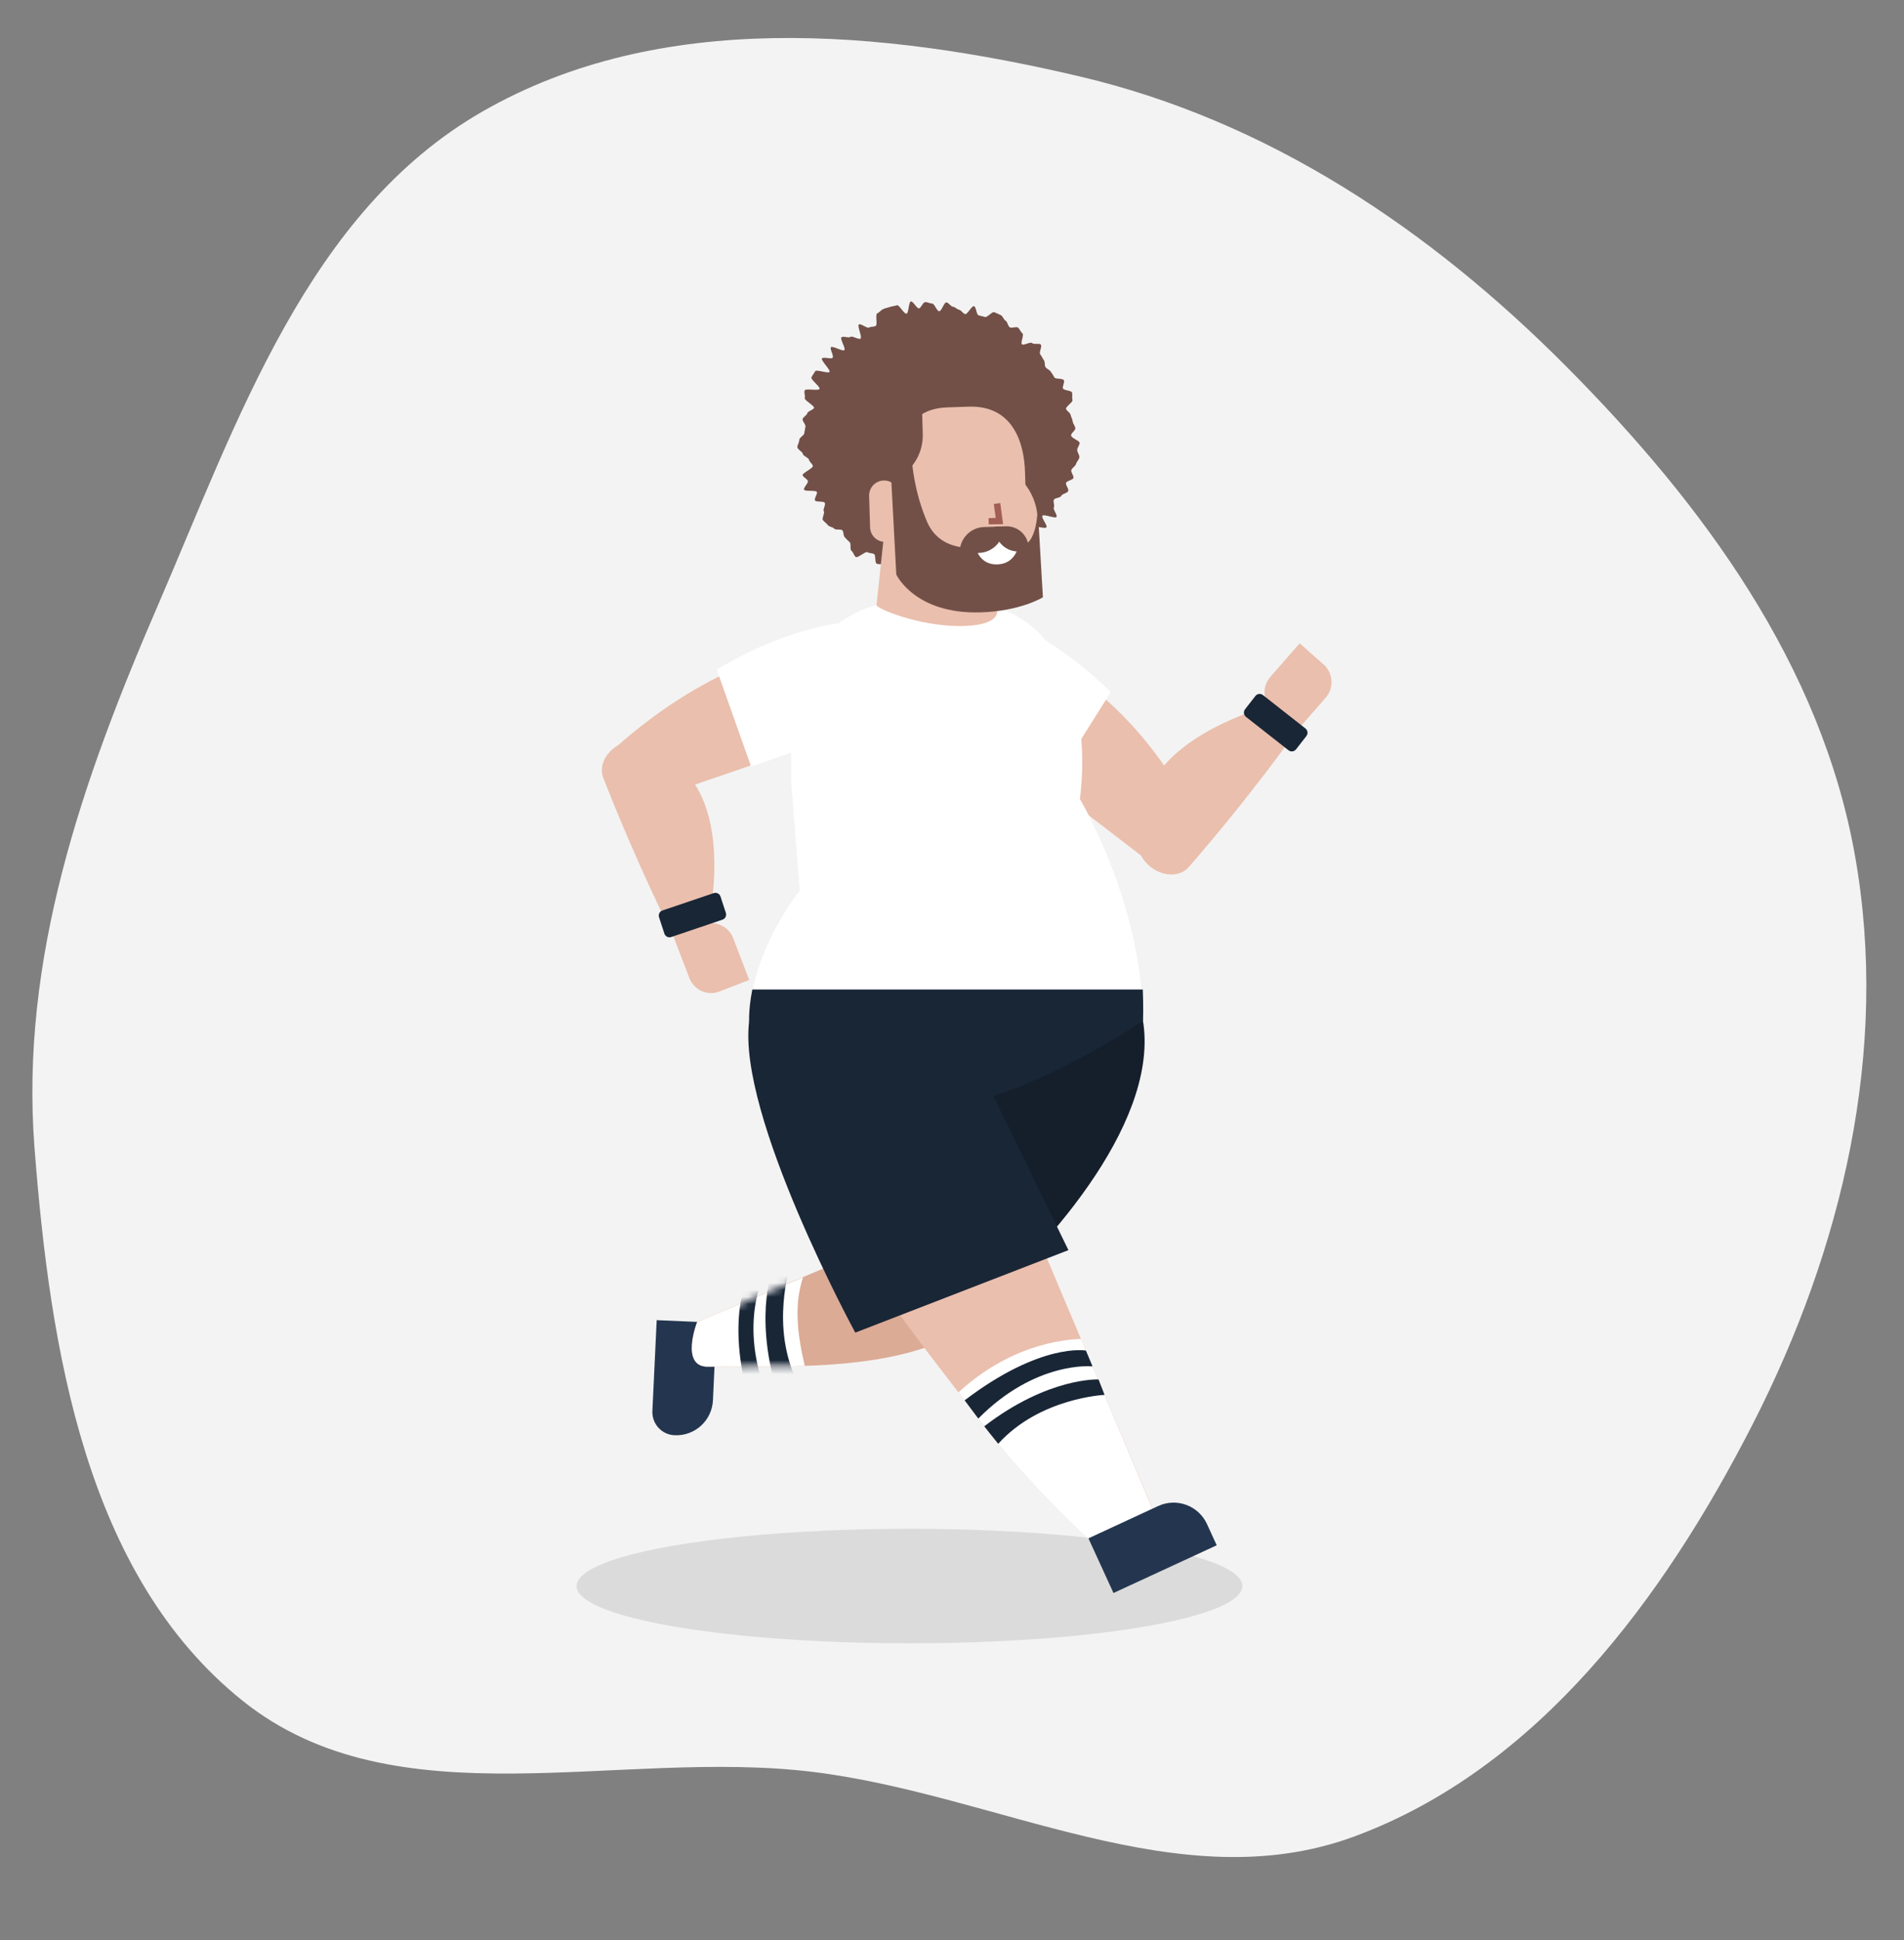 <svg width="271" height="276" viewBox="0 0 271 276" fill="none" xmlns="http://www.w3.org/2000/svg">
<rect x="0" y="0" width="271" height="276" fill="#808080" stroke="none"/>
<g clip-path="url(#clip0)">
<path fill-rule="evenodd" clip-rule="evenodd" d="M222.968 52.172C242.424 71.748 259.249 94.6 264.052 121.881C268.912 149.483 262.21 177.687 249.456 202.622C236.742 227.48 218.828 251.624 192.766 261.258C167.856 270.466 142.012 255.285 115.681 252.072C87.941 248.687 56.384 259.459 34.524 241.948C12.204 224.07 7.14 191.992 4.915 163.346C2.823 136.402 11.71 111.008 22.43 86.217C33.862 59.781 43.816 30.123 68.696 15.85C93.996 1.335 125.401 4.217 153.734 10.888C180.511 17.193 203.519 32.605 222.968 52.172Z" fill="#F3F3F3"/>
<ellipse rx="47.384" ry="8.147" transform="matrix(-1 0 0 1 129.449 225.633)" fill="black" fill-opacity="0.1"/>
<path d="M101.985 188.181L93.468 187.806L92.857 200.699C92.755 202.541 94.18 204.11 96.013 204.178C98.897 204.315 101.34 202.098 101.476 199.198L101.985 188.181Z" fill="#24364F"/>
<path d="M162.521 144.352L129.301 138.451L123.974 182.28L139.108 186.032C149.559 176.994 165.643 158.78 162.521 144.352Z" fill="#151F2C"/>
<path d="M137.988 188.557C132.423 192.616 123.906 193.878 116.033 194.253C110.061 194.526 104.462 194.321 100.832 194.423C96.692 194.56 99.203 188.079 99.203 188.079L113.522 182.008L130.421 174.845L137.988 188.557Z" fill="#DBAB96"/>
<path d="M164.048 214.615L131.982 138.69L106.668 145.239C105.446 159.973 134.323 195.105 138.497 200.801C139.107 201.62 139.718 202.439 140.363 203.257C146.199 210.693 152.952 217.037 154.785 218.708C155.09 218.981 155.26 219.152 155.26 219.152L164.048 214.615Z" fill="#EABFAD"/>
<path fill-rule="evenodd" clip-rule="evenodd" d="M153.854 190.479L164.122 214.889L155.448 219.39C155.448 219.39 155.279 219.22 154.973 218.947C153.141 217.275 146.388 210.931 140.552 203.496C139.907 202.677 139.296 201.858 138.685 201.04L138.685 201.04C138.216 200.4 137.436 199.388 136.421 198.076C143.556 191.518 150.906 190.572 153.854 190.479Z" fill="white"/>
<path d="M155.5 194.379C155.5 194.379 147.43 193.53 139.242 201.807C138.451 200.733 137.3 199.211 137.3 199.211C148.183 190.937 154.561 192.134 154.561 192.134L155.5 194.379Z" fill="#192636"/>
<path d="M157.213 198.438C157.213 198.438 148.005 198.843 142.075 205.393C141.332 204.499 140.093 202.907 140.093 202.907C149.211 195.897 156.358 196.242 156.358 196.242L157.213 198.438Z" fill="#192636"/>
<path d="M136.461 101.784L164.625 123.409L170.326 116.929C170.326 116.929 161.877 97.043 142.874 91.177L136.461 101.784Z" fill="#EABFAD"/>
<path d="M143.214 88.584C143.214 88.584 148.982 89.71 158.11 98.442L150.34 110.789C148.948 109.663 137.818 100.761 137.818 100.761L143.214 88.584Z" fill="white"/>
<path d="M184.51 104.035L188.684 99.26C189.906 97.862 189.77 95.747 188.379 94.519L184.985 91.518L180.812 96.293C179.59 97.691 179.726 99.806 181.117 101.034L184.51 104.035Z" fill="#EABFAD"/>
<path d="M169.206 123.341C178.096 113.142 184.509 104.035 184.509 104.035L180.539 100.386C160.078 106.9 162.691 117.474 162.691 117.474C161.299 118.941 161.706 121.499 163.539 123.136C165.371 124.739 167.916 124.842 169.206 123.341Z" fill="#EABFAD"/>
<path d="M128.86 85.583H139.006C157.567 89.062 153.699 113.654 153.699 113.654C153.699 113.654 162.657 128.623 162.657 145.205L106.634 145.477C106.634 135.518 113.828 126.718 113.828 126.718L112.606 111.13V101.853C112.64 92.882 119.902 85.583 128.86 85.583Z" fill="white"/>
<path d="M153.665 63.003C153.665 63.344 153.326 63.685 153.326 63.992C153.292 64.333 153.665 64.708 153.631 65.049C153.597 65.39 153.224 65.697 153.156 66.004C153.088 66.311 152.545 66.584 152.477 66.891C152.409 67.198 152.851 67.675 152.783 67.983C152.715 68.29 151.833 68.392 151.731 68.699C151.629 69.006 152.172 69.552 152.036 69.859C151.934 70.165 151.188 70.234 151.052 70.541C150.916 70.848 150.136 70.814 150 71.086C149.864 71.393 150.136 71.871 150 72.178C149.831 72.451 150.543 73.269 150.373 73.542C150.204 73.815 148.575 73.099 148.371 73.372C148.168 73.644 149.118 74.736 148.948 75.009C148.745 75.282 147.693 74.804 147.489 75.043C147.286 75.282 147.455 75.862 147.218 76.1C146.98 76.339 146.132 75.896 145.894 76.1C145.657 76.339 145.962 77.124 145.725 77.328C145.487 77.533 144.741 77.09 144.469 77.294C144.198 77.499 144.232 77.976 143.96 78.181C143.689 78.352 143.281 78.249 143.01 78.42C142.739 78.59 142.501 78.727 142.23 78.897C141.958 79.068 142.433 80.705 142.128 80.841C141.822 80.978 141.585 81.319 141.279 81.421C140.974 81.558 140.092 80.125 139.786 80.262C139.481 80.364 139.515 81.524 139.209 81.626C138.904 81.728 138.225 80.398 137.92 80.466C137.615 80.534 137.615 81.967 137.275 82.001C136.97 82.069 136.461 80.944 136.122 80.978C135.816 81.012 135.647 82.342 135.307 82.376C135.002 82.41 134.595 81.148 134.255 81.148C133.95 81.148 133.644 81.217 133.339 81.217C133 81.217 132.728 81.353 132.389 81.319C132.05 81.285 131.744 81.455 131.439 81.421C131.099 81.387 130.896 80.876 130.591 80.807C130.285 80.739 129.708 82.103 129.403 82.035C129.097 81.967 128.996 80.944 128.69 80.876C128.385 80.807 127.978 81.012 127.672 80.91C127.367 80.807 127.163 80.432 126.858 80.296C126.552 80.193 126.111 80.466 125.806 80.33C125.501 80.193 125.093 80.33 124.788 80.193C124.483 80.057 124.686 79 124.415 78.829C124.143 78.659 123.77 78.727 123.465 78.556C123.193 78.386 122.073 79.443 121.802 79.238C121.53 79.034 121.463 78.556 121.191 78.352C120.92 78.147 121.191 77.328 120.92 77.124C120.682 76.919 120.478 76.68 120.241 76.441C120.003 76.203 120.105 75.691 119.902 75.452C119.664 75.213 118.951 75.452 118.748 75.213C118.544 74.975 118.001 74.941 117.832 74.702C117.628 74.429 117.323 74.258 117.119 73.986C116.949 73.713 117.425 72.996 117.255 72.724C117.085 72.451 117.56 71.837 117.391 71.53C117.221 71.257 116.135 71.462 115.999 71.189C115.864 70.882 116.373 70.302 116.271 69.995C116.135 69.688 114.54 69.961 114.438 69.654C114.337 69.347 115.083 68.733 114.981 68.426C114.88 68.119 114.337 67.914 114.235 67.607C114.167 67.3 115.762 66.618 115.694 66.277C115.626 65.97 115.219 65.731 115.151 65.424C115.117 65.117 114.303 64.879 114.269 64.572C114.235 64.265 113.522 63.958 113.488 63.617C113.488 63.31 113.76 62.934 113.76 62.593C113.76 62.252 114.438 61.945 114.472 61.638C114.506 61.297 114.608 60.99 114.642 60.683C114.676 60.342 114.201 59.967 114.235 59.626C114.303 59.319 114.846 59.08 114.913 58.773C114.981 58.466 115.762 58.33 115.864 58.023C115.931 57.716 114.438 56.931 114.54 56.624C114.642 56.317 114.404 55.84 114.54 55.533C114.642 55.226 116.508 55.635 116.644 55.328C116.78 55.021 115.355 53.998 115.49 53.691C115.626 53.384 115.864 53.111 116.033 52.804C116.203 52.531 117.9 53.179 118.069 52.907C118.239 52.634 116.814 51.269 116.983 50.996C117.187 50.724 118.307 51.133 118.51 50.894C118.714 50.621 118.069 49.632 118.273 49.393C118.476 49.154 119.969 50.041 120.173 49.803C120.411 49.564 119.528 48.234 119.766 47.995C120.003 47.756 120.784 48.131 121.055 47.927C121.293 47.722 122.209 48.37 122.481 48.165C122.752 47.961 121.972 46.358 122.243 46.153C122.514 45.982 123.431 46.767 123.702 46.596C123.974 46.426 124.381 46.528 124.652 46.358C124.924 46.187 124.55 44.72 124.856 44.584C125.161 44.448 125.399 44.106 125.704 43.97C126.01 43.834 126.383 43.765 126.688 43.663C126.994 43.561 127.367 43.527 127.672 43.424C127.978 43.322 128.69 44.72 129.03 44.618C129.335 44.55 129.335 42.947 129.64 42.879C129.946 42.81 130.489 43.902 130.794 43.868C131.099 43.834 131.337 43.015 131.676 42.981C131.982 42.947 132.355 43.185 132.694 43.185C133 43.185 133.339 44.277 133.678 44.277C134.018 44.277 134.357 43.015 134.696 43.015C135.036 43.049 135.307 43.595 135.613 43.629C135.952 43.663 136.189 44.004 136.529 44.072C136.834 44.141 137.072 44.618 137.377 44.686C137.682 44.755 138.327 43.458 138.633 43.561C138.938 43.629 138.972 44.755 139.277 44.857C139.583 44.959 139.888 44.993 140.194 45.096C140.499 45.198 141.245 44.277 141.517 44.413C141.822 44.55 142.162 44.686 142.433 44.823C142.739 44.959 142.84 45.471 143.146 45.641C143.417 45.812 143.451 46.392 143.723 46.562C143.994 46.733 144.605 46.426 144.876 46.596C145.148 46.801 145.25 47.21 145.521 47.415C145.792 47.62 145.216 48.779 145.453 48.984C145.691 49.189 146.675 48.575 146.912 48.813C147.15 49.052 147.896 48.779 148.134 49.018C148.371 49.257 147.828 50.178 148.066 50.417C148.27 50.655 148.371 50.996 148.575 51.235C148.779 51.508 148.643 51.986 148.813 52.224C148.982 52.497 149.389 52.599 149.559 52.872C149.729 53.145 149.932 53.384 150.068 53.691C150.238 53.964 151.29 53.793 151.425 54.1C151.561 54.407 151.188 54.953 151.29 55.26C151.425 55.567 152.477 55.533 152.579 55.84C152.681 56.147 152.545 56.59 152.647 56.897C152.749 57.204 151.663 57.852 151.731 58.159C151.799 58.466 152.308 58.671 152.375 59.012C152.443 59.319 152.647 59.626 152.681 59.967C152.715 60.274 153.02 60.581 153.054 60.922C153.088 61.229 152.443 61.604 152.443 61.945C152.511 62.355 153.665 62.696 153.665 63.003Z" fill="#725048"/>
<path d="M143.325 86.918C143.823 87.629 142.985 91.173 137.183 91.173C131.211 91.173 124.201 88.471 122.693 86.792C122.693 86.792 124.265 86.196 124.819 86.082C129.402 85.138 126.179 74.122 126.179 74.122L141.89 74.327L141.924 86.631C141.924 86.631 143.147 86.663 143.325 86.918Z" fill="white"/>
<path d="M141.924 86.913C141.924 86.913 142.399 89.062 136.597 89.062C130.624 89.062 124.754 86.538 124.754 86.094L126.179 72.758L141.89 72.963V86.913H141.924Z" fill="#EABFAD"/>
<path d="M106.634 145.478C106.634 145.478 123.295 148.991 133.509 157.313C144.809 157.313 162.691 145.205 162.691 145.205C162.691 145.205 162.759 143.295 162.657 140.771H107.075C106.498 143.772 106.634 145.478 106.634 145.478Z" fill="#192636"/>
<path d="M164.863 214.24L154.921 218.845L158.484 226.622L173.177 219.834L171.786 216.799C170.564 214.172 167.476 213.047 164.863 214.24Z" fill="#24364F"/>
<path d="M140.295 153.663L152.07 177.846L121.734 189.58C121.734 189.58 104.903 158.643 106.634 145.273L140.295 153.663Z" fill="#192636"/>
<path d="M121.191 103.967L90.414 114.541L87.326 106.628C87.326 106.628 102.155 92.371 117.289 92.2L121.191 103.967Z" fill="#EABFAD"/>
<path d="M119.442 88.671C119.442 88.671 111.588 89.437 102.019 95.27L106.905 109.05C107.278 108.913 121.148 104.1 121.148 104.1C121.148 104.1 125.061 101.837 125.331 97.574C125.851 89.35 119.442 88.671 119.442 88.671Z" fill="white"/>
<path d="M95.843 133.198L98.116 139.133C98.795 140.873 100.729 141.726 102.426 141.043L106.633 139.406L104.36 133.471C103.681 131.732 101.747 130.879 100.05 131.561L95.843 133.198Z" fill="#EABFAD"/>
<path d="M85.867 110.653C90.787 123.273 95.843 133.199 95.843 133.199L100.899 131.357C104.564 110.107 94.045 107.549 94.045 107.549C93.366 105.639 90.957 104.82 88.649 105.707C86.41 106.594 85.154 108.811 85.867 110.653Z" fill="#EABFAD"/>
<path d="M102.799 130.845L95.538 133.301C95.131 133.437 94.689 133.233 94.554 132.789L93.807 130.504C93.671 130.095 93.875 129.651 94.316 129.515L101.578 127.059C101.985 126.922 102.426 127.127 102.562 127.571L103.308 129.856C103.444 130.265 103.241 130.708 102.799 130.845Z" fill="#192636"/>
<path d="M183.39 106.73L177.35 101.989C177.011 101.716 176.943 101.239 177.214 100.898L178.674 99.022C178.945 98.68 179.42 98.612 179.759 98.885L185.799 103.626C186.139 103.899 186.207 104.377 185.935 104.718L184.476 106.594C184.205 106.935 183.73 107.003 183.39 106.73Z" fill="#192636"/>
<path d="M146.403 84.15C135.681 88.448 128.962 80.33 128.962 80.33L128.521 65.697C128.521 65.697 127.469 58.193 134.832 57.955L137.886 57.852C144.367 57.648 145.793 63.31 145.894 67.198L146.403 84.15Z" fill="#EABFAD"/>
<path d="M139.244 82.615C143.911 82.615 147.694 78.813 147.694 74.122C147.694 69.432 143.911 65.629 139.244 65.629C134.578 65.629 130.795 69.432 130.795 74.122C130.795 78.813 134.578 82.615 139.244 82.615Z" fill="#EABFAD"/>
<path d="M138.674 81.38L145.594 81.173L145.459 76.605L138.539 76.812L138.674 81.38Z" fill="white"/>
<path d="M128.114 55.226L127.096 55.26C124.958 55.328 123.295 57.102 123.363 59.251L123.635 68.903L124.653 68.869C128.453 68.767 131.439 65.561 131.338 61.741L131.236 58.159C131.168 56.522 129.777 55.192 128.114 55.226Z" fill="#725048"/>
<path d="M125.773 68.358C124.585 68.392 123.669 69.381 123.703 70.575L123.839 75.009C123.873 76.203 124.857 77.124 126.044 77.09L128.216 77.021L128.013 70.473C127.945 69.245 126.961 68.324 125.773 68.358Z" fill="#EABFAD"/>
<path d="M140.737 74.6L142.773 74.566L142.366 71.564L141.45 71.7L141.721 73.679L140.703 73.713L140.737 74.6Z" fill="#A15E53"/>
<path d="M136.597 78.727L139.345 78.658C141.347 78.59 142.908 76.919 142.841 74.906L140.058 74.975C138.09 75.043 136.529 76.68 136.597 78.727Z" fill="#725048"/>
<path d="M146.37 78.42L145.046 78.454C143.18 78.522 141.653 77.056 141.585 75.18V74.907L143.214 74.873C144.91 74.839 146.336 76.169 146.403 77.874L146.37 78.42Z" fill="#725048"/>
<path d="M129.81 65.629C129.81 65.629 130.048 69.79 131.948 74.224C133.848 78.658 138.87 77.874 138.87 77.874C138.87 77.874 139.345 80.364 141.924 80.296C144.503 80.227 144.876 77.84 145.012 77.669C147.727 77.84 147.693 72.212 147.693 72.212L148.439 84.969C148.439 84.969 145.284 86.947 139.549 87.117C130.183 87.39 127.57 81.728 127.57 81.728L126.79 66.993L129.81 65.629Z" fill="#725048"/>
<path d="M114.544 194.316C111.441 194.417 108.481 194.406 105.895 194.397C103.991 194.39 102.289 194.384 100.881 194.423C96.713 194.56 99.241 188.065 99.241 188.065L114.288 181.716C113.189 185.177 113.243 188.805 114.544 194.316Z" fill="white"/>
<mask id="mask0" mask-type="alpha" maskUnits="userSpaceOnUse" x="98" y="181" width="17" height="14">
<path d="M114.514 194.293C111.417 194.393 108.463 194.382 105.881 194.373C103.981 194.366 102.282 194.36 100.877 194.4C96.716 194.536 99.24 188.053 99.24 188.053L114.258 181.716C113.162 185.171 113.215 188.792 114.514 194.293Z" fill="white"/>
</mask>
<g mask="url(#mask0)">
<path d="M109.278 180.226C109.278 180.226 104.85 187.337 109.053 198.229C107.747 198.516 106.527 198.899 106.527 198.899C102.995 186.106 107.145 180.113 107.145 180.113L109.278 180.226Z" fill="#192636"/>
<path d="M112.499 180.004C112.499 180.004 109.557 188.787 113.535 196.701C112.432 197.078 110.499 197.669 110.499 197.669C107.241 186.599 110.139 180.017 110.139 180.017L112.499 180.004Z" fill="#192636"/>
</g>
</g>
<defs>
<clipPath id="clip0">
<rect width="271" height="276" fill="white"/>
</clipPath>
</defs>
</svg>
